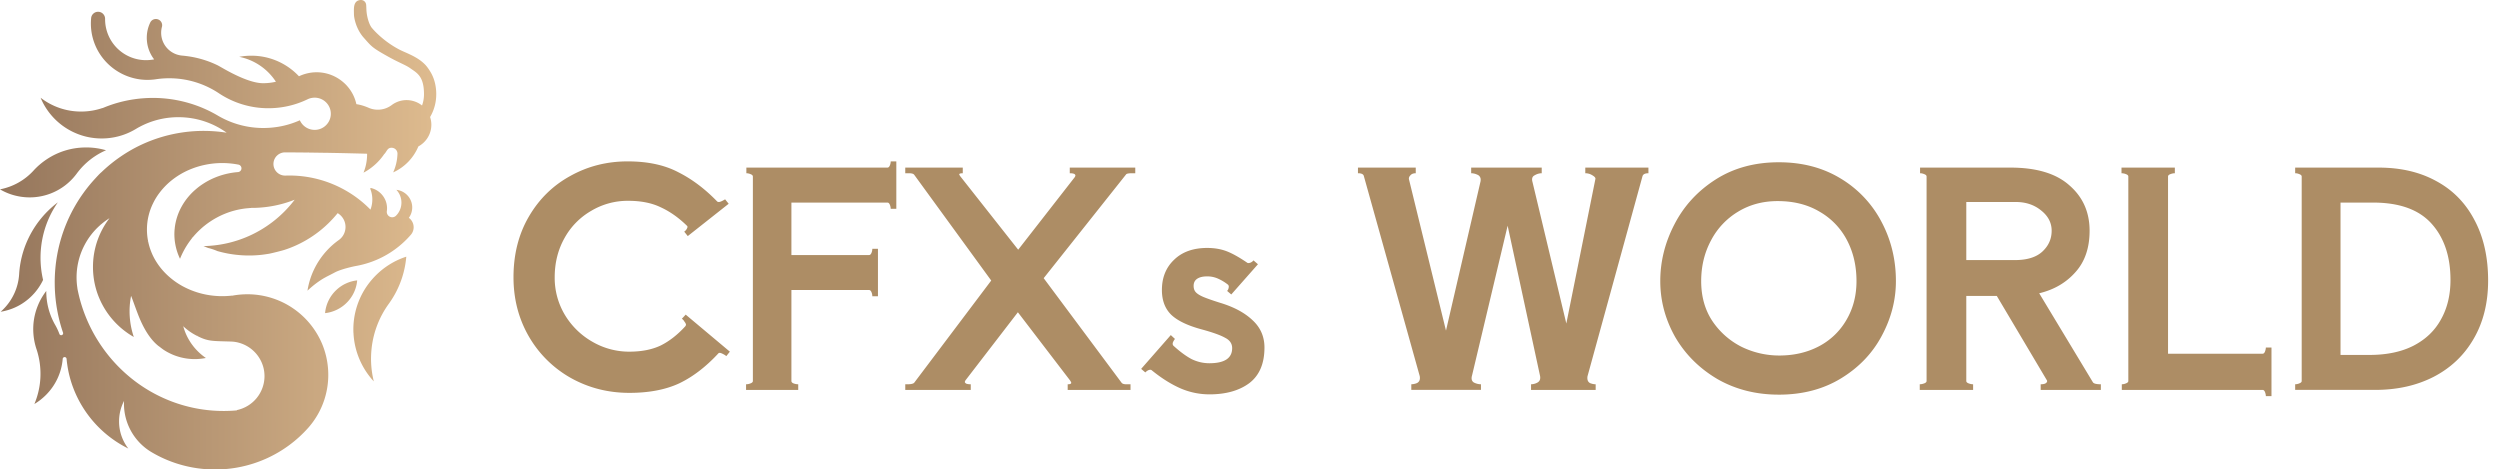 <svg xmlns="http://www.w3.org/2000/svg" width="213" height="40" fill="none"><path fill="#AD8D65" fill-rule="evenodd" d="M48.649 32.21q2.272 1.262 4.975 1.262 2.499 0 4.242-.808 1.743-.833 3.334-2.55.075-.102.302 0 .228.1.38.227l.302-.379-3.762-3.156-.328.353q.126.076.227.253.126.15.126.277l-.05.101q-.986 1.086-2.096 1.642-1.112.53-2.677.53a6.23 6.23 0 0 1-3.132-.833 6.47 6.47 0 0 1-2.348-2.273 6.14 6.14 0 0 1-.884-3.232q0-1.844.833-3.334a6.03 6.03 0 0 1 2.273-2.323 6.05 6.05 0 0 1 3.157-.858q1.641 0 2.777.555 1.162.531 2.223 1.566.1.075 0 .252a.65.65 0 0 1-.228.253l.303.379 3.485-2.753-.303-.379q-.378.228-.53.228-.101 0-.151-.05-1.566-1.617-3.334-2.5-1.742-.91-4.293-.91-2.651 0-4.873 1.237-2.222 1.213-3.536 3.46-1.313 2.247-1.313 5.177 0 2.778 1.313 5.05a9.5 9.5 0 0 0 3.586 3.536m27.718-18.46v4.04h-.48a.9.9 0 0 0-.075-.353q-.075-.177-.202-.177h-8.182v4.47h6.616q.127 0 .202-.177a.9.9 0 0 0 .076-.354h.48v4.04h-.48a.9.9 0 0 0-.076-.353q-.075-.176-.202-.176h-6.616v7.752q0 .127.177.202.202.075.404.076v.48h-4.445v-.48q.202 0 .38-.076.201-.075.201-.202V15.038q0-.127-.202-.202a.9.9 0 0 0-.353-.076v-.48h12.02q.126 0 .202-.176a.9.9 0 0 0 .076-.354zm75.19 19.874q-2.93 0-5.253-1.339-2.298-1.363-3.586-3.585-1.262-2.248-1.262-4.748 0-2.526 1.212-4.849 1.212-2.347 3.51-3.813 2.298-1.464 5.379-1.464 3.005 0 5.277 1.389a9.35 9.35 0 0 1 3.485 3.712q1.212 2.298 1.212 5.025 0 2.424-1.212 4.672-1.186 2.222-3.459 3.61-2.273 1.39-5.303 1.39m.025-3.334q1.894 0 3.384-.782a5.8 5.8 0 0 0 2.348-2.248q.86-1.464.859-3.308 0-1.944-.808-3.485a5.97 5.97 0 0 0-2.323-2.424q-1.516-.91-3.586-.91-1.895 0-3.384.91a6.2 6.2 0 0 0-2.298 2.45q-.834 1.564-.833 3.459 0 1.97.959 3.41a6.54 6.54 0 0 0 2.5 2.196 7.3 7.3 0 0 0 3.182.732m27.411 2.45q-.582 0-.682-.177l-4.571-7.576q1.894-.454 3.081-1.793 1.212-1.338 1.212-3.535 0-2.373-1.717-3.864-1.692-1.515-5.025-1.515h-7.702v.48q.176 0 .353.076.202.075.202.202v17.424q0 .127-.202.202a1.1 1.1 0 0 1-.379.076v.48h4.546v-.48q-.177 0-.379-.076-.202-.075-.202-.202v-7.247h2.601l4.242 7.146q.101.126-.025.253-.126.126-.48.126v.48h5.127zm-11.465-10.58v-4.95h4.217q1.288 0 2.172.732.884.707.884 1.717 0 1.036-.783 1.768t-2.349.732zm26.002 7.449v4.141h-.48q0-.151-.076-.354-.076-.176-.202-.176h-11.995v-.48a.9.9 0 0 0 .354-.076q.202-.075.202-.202V15.038q0-.127-.202-.202a1.1 1.1 0 0 0-.379-.076v-.48h4.545v.48q-.176 0-.378.076-.202.075-.202.202v15.1h8.055q.126 0 .202-.176.076-.202.076-.353zm9.14-15.329q2.828 0 4.924 1.162 2.096 1.136 3.232 3.308 1.162 2.172 1.162 5.151 0 2.854-1.238 4.975-1.212 2.096-3.409 3.233-2.171 1.11-4.974 1.11h-6.819v-.48a.9.9 0 0 0 .354-.075q.202-.075.202-.202V15.038q0-.127-.202-.202a.9.9 0 0 0-.354-.076v-.48zm-.783 15.96q2.196 0 3.737-.783 1.566-.809 2.349-2.247.808-1.44.808-3.359 0-3.005-1.616-4.798t-4.975-1.793h-2.778v12.98zm-76.315 2.348q-.278-.176-.152-.606l3.031-12.752 2.752 12.752q.1.43-.202.606a1.15 1.15 0 0 1-.556.152v.48h5.506v-.48q-.228 0-.48-.101-.228-.126-.228-.43 0-.125.026-.201l4.671-16.995q.076-.253.506-.253v-.48h-5.379v.48q.328 0 .606.177.303.177.252.328l-2.474 12.298-2.879-12.045q-.126-.43.177-.581.303-.177.606-.177v-.48h-6.011v.48q.254 0 .531.126a.44.44 0 0 1 .278.43.7.7 0 0 1-.026.202l-2.929 12.651-3.157-12.904q-.024-.177.127-.328.151-.177.454-.177v-.48h-4.924v.48q.454 0 .505.253l4.748 16.995q.025.075.025.202 0 .303-.253.429a1.3 1.3 0 0 1-.48.1v.48h5.935v-.48q-.303 0-.606-.15m-22.537 1.01a6.2 6.2 0 0 1-2.5-.53q-1.186-.53-2.399-1.515a.17.17 0 0 0-.126-.05q-.202 0-.43.227l-.353-.303 2.525-2.879.354.328a1.3 1.3 0 0 0-.177.303q-.05.176.05.278.834.758 1.541 1.136.732.354 1.515.354 1.945 0 1.945-1.288 0-.58-.606-.884-.582-.328-1.97-.707-1.792-.48-2.601-1.237-.808-.784-.808-2.121 0-1.592 1.035-2.576 1.035-1.01 2.828-1.01.91 0 1.642.277.732.279 1.768.985.024.026.101.026a.5.5 0 0 0 .252-.076.6.6 0 0 0 .177-.152l.379.329-2.273 2.575-.354-.303a.45.45 0 0 0 .127-.252q.05-.176-.051-.278a3.9 3.9 0 0 0-.884-.53 2.2 2.2 0 0 0-.909-.177q-.53 0-.833.202-.303.203-.303.606 0 .329.177.53.176.203.631.404.48.202 1.439.505 1.769.53 2.778 1.49 1.01.935 1.01 2.324 0 2.045-1.288 3.03-1.288.96-3.409.96M96.422 14.76h.303v-.48h-5.581v.48q.48 0 .48.202a.4.4 0 0 1-.05.126l-4.824 6.187-4.9-6.212a.8.8 0 0 1-.125-.202q0-.1.303-.1v-.48h-4.9v.48h.329q.328 0 .43.125l6.565 9.016-6.566 8.712q-.126.126-.58.126h-.177v.48h5.58v-.48q-.227 0-.378-.05-.127-.077-.127-.152 0-.026.05-.126l4.47-5.808 4.445 5.808q.1.15.101.202 0 .126-.303.126v.48h5.354v-.48h-.354q-.303 0-.404-.126L88.922 23.7l7.02-8.839q.075-.1.48-.1" clip-rule="evenodd"></path><path fill="url(#logo_svg__a)" fill-rule="evenodd" d="M37.169 8.042c0-.88-.244-1.503-.495-1.918-.25-.416-.42-.585-.501-.666-.493-.49-1.135-.774-1.663-1.009-.188-.083-.362-.16-.51-.238-1.386-.73-2.216-1.716-2.273-1.784l-.003-.003-.003-.003c-.028-.029-.236-.24-.395-.87-.098-.394-.108-.685-.116-.908-.004-.1-.007-.187-.017-.262-.034-.244-.284-.493-.702-.327-.353.175-.344.617-.337 1.004l.003.16c0 .276.167 1.247.835 1.995l.161.182c.52.587.639.722 2.012 1.481.378.21.709.369.99.504.325.157.582.281.764.411l.17.117c.53.36 1.035.704 1.035 2.122a2.8 2.8 0 0 1-.167.958c-.2-.16-.43-.283-.68-.36a2.1 2.1 0 0 0-1.21-.02 2.1 2.1 0 0 0-.727.37v-.003a1.95 1.95 0 0 1-1.152.371 1.95 1.95 0 0 1-.87-.203v.004a4 4 0 0 0-.955-.273 3.4 3.4 0 0 0-.765-1.52l-.027-.031-.019-.022-.008-.01a3.6 3.6 0 0 0-.9-.706 3.46 3.46 0 0 0-2.414-.346q-.155.035-.301.08-.237.075-.458.18-.14-.15-.29-.287a5.54 5.54 0 0 0-3.763-1.466q-.532 0-1.035.096a4.88 4.88 0 0 1 3.124 2.122 4.8 4.8 0 0 1-1.09.125c-1.205 0-2.949-.999-3.623-1.385-.142-.081-.237-.136-.268-.147a8 8 0 0 0-1.036-.419 8.4 8.4 0 0 0-1.541-.353 9 9 0 0 0-.455-.05 2 2 0 0 1-.556-.14 1.948 1.948 0 0 1-1.135-2.327.532.532 0 0 0-.522-.648.53.53 0 0 0-.492.325 3 3 0 0 0-.13.322c-.099.3-.153.62-.153.952a2 2 0 0 0 .01.232v.002a3 3 0 0 0 .617 1.606 3.6 3.6 0 0 1-.684.066h-.05a3.4 3.4 0 0 1-.589-.058 3.49 3.49 0 0 1-2.856-3.42V1.61a.596.596 0 0 0-1.192-.021A4.77 4.77 0 0 0 9.01 5.246a4.84 4.84 0 0 0 2.752 1.492 4.8 4.8 0 0 0 1.403.03h.001l.093-.012.052-.008a7.5 7.5 0 0 1 1.106-.08 7.63 7.63 0 0 1 4.205 1.26l.011.008.025.017.012.008a7.6 7.6 0 0 0 4.205 1.26 7.66 7.66 0 0 0 3.335-.764 1.4 1.4 0 0 1 .535-.134l.063-.002a1.38 1.38 0 0 1 1.263.823q.113.254.115.55c0 .462-.23.871-.583 1.12a1.35 1.35 0 0 1-.795.251 1.38 1.38 0 0 1-1.261-.817 7.5 7.5 0 0 1-1.39.465 7 7 0 0 1-.33.067l-.108.019q-.038.008-.077.012a7.698 7.698 0 0 1-2.444-.006 7.6 7.6 0 0 1-2.64-.957 10.743 10.743 0 0 0-2.478-1.07 10.9 10.9 0 0 0-3.785-.41q-.423.027-.836.087a10.8 10.8 0 0 0-2.733.762L8.74 9.2a5.6 5.6 0 0 1-1.83.304h-.018A5.6 5.6 0 0 1 3.46 8.327q.082.198.177.387l.009.018.009.017a5.64 5.64 0 0 0 3.62 2.876q.107.027.216.05c.377.08.77.122 1.171.122a5.6 5.6 0 0 0 2.88-.789h.002l.005-.003.003-.002.002-.001.005-.004.003-.001.035-.02v-.001q.15-.093.309-.175a7 7 0 0 1 2.567-.78h.001l.082-.008a7.2 7.2 0 0 1 1.325.004 7 7 0 0 1 3.431 1.29 12.55 12.55 0 0 0-7.29 1.034 12.4 12.4 0 0 0-1.725.988q-.457.31-.885.661H9.41q-.398.327-.768.682 0 .001-.002.002c-.118.091-.377.374-.53.541l-.028.03a13 13 0 0 0-.953 1.167l-.13.183a13 13 0 0 0-2.118 5.07v.001q-.21 1.137-.219 2.333v.027l.003.294a13 13 0 0 0 .254 2.342q.172.867.454 1.685a.164.164 0 0 1-.075.191.167.167 0 0 1-.239-.086l-.002-.007v-.002a5 5 0 0 0-.326-.707 5.75 5.75 0 0 1-.774-2.504v-.002a6 6 0 0 1-.015-.44q-.076.096-.144.197-.361.515-.586 1.083a5.3 5.3 0 0 0-.36 2.43q.053.629.253 1.235l.022.066a6.64 6.64 0 0 1-.197 4.62q.52-.309.968-.753a4.914 4.914 0 0 0 1.443-3.07v-.004q0-.018.003-.034a.166.166 0 0 1 .329.017q.019.23.053.456c.095.69.267 1.358.506 1.993a9.54 9.54 0 0 0 4.702 5.19 3.77 3.77 0 0 1-.79-2.314 3.8 3.8 0 0 1 .425-1.743q-.007.12-.007.244 0 .315.04.619a4.8 4.8 0 0 0 2.392 3.55 10.5 10.5 0 0 0 2.15.945h.001a10.6 10.6 0 0 0 3.18.483 10.6 10.6 0 0 0 7.958-3.574l.005-.006a6.8 6.8 0 0 0 1.653-5.102l-.008-.085a6.7 6.7 0 0 0-.243-1.238 6.5 6.5 0 0 0-.486-1.206 6.9 6.9 0 0 0-2.115-2.435q-.062-.044-.125-.087l-.132-.088a6.8 6.8 0 0 0-1.227-.63 7 7 0 0 0-1.478-.398l-.008-.001h-.004l-.014-.002a6.5 6.5 0 0 0-1.026-.076 7 7 0 0 0-1.028.076l-.022.003a6 6 0 0 0-.244.042l-.037-.006q-.07.008-.139.015l-.013.001-.092.007a7 7 0 0 1-1.227-.008l-.053-.005a7 7 0 0 1-2.653-.809 6.4 6.4 0 0 1-1.362-.997 5.7 5.7 0 0 1-.901-1.111 5 5 0 0 1-.417-.825 5.092 5.092 0 0 1-.268-.899l-.026.007-.025.007.02-.013.007-.005.011-.008.01-.005a5 5 0 0 1-.096-.976 5.04 5.04 0 0 1 .526-2.25 5.2 5.2 0 0 1 .574-.925 6.02 6.02 0 0 1 1.188-1.166 6.5 6.5 0 0 1 1.278-.74 7 7 0 0 1 1.381-.439 7.2 7.2 0 0 1 2.817-.023h.003q.024.004.049.01a.322.322 0 0 1-.052.631 6.5 6.5 0 0 0-1.674.355q-.717.257-1.327.66h-.001a5.5 5.5 0 0 0-.605.457 5.301 5.301 0 0 0-1.208 1.477 4.9 4.9 0 0 0-.581 1.82l.015.012-.01.004-.007.002a4.7 4.7 0 0 0 .035 1.278 5 5 0 0 0 .168.7q.039.12.082.237h.001l.04.102a4 4 0 0 0 .126.284 7 7 0 0 1 .567-1.115l.022-.036h.001a7 7 0 0 1 .44-.613l-.037-.004.084-.053a7 7 0 0 1 .676-.71q.161-.15.333-.286.224-.18.464-.342h.002a7 7 0 0 1 1.188-.644l.173-.07a6.8 6.8 0 0 1 1.911-.44q.117-.012.234-.017l-.002-.006h.183a9 9 0 0 0 .605-.028h.004a9.8 9.8 0 0 0 2.557-.534q.185-.065.363-.135a10 10 0 0 1-3.872 3.08l-.04.017q-.19.085-.384.161a9.9 9.9 0 0 1-2.851.662h-.001l-.119.01-.045.002q-.225.015-.451.02a9 9 0 0 0 .393.16l.008.002.038.009a4 4 0 0 1 .174.047 5 5 0 0 1 .563.204 9.6 9.6 0 0 0 1.82.338l.005-.004.01.006a9.5 9.5 0 0 0 1.295.029q.582-.025 1.144-.12l.101-.015.034-.006c.254-.046 1.11-.264 1.284-.321a9 9 0 0 0 .95-.363 9.6 9.6 0 0 0 1.677-.958l.023-.017q.58-.412 1.091-.909a10 10 0 0 0 .816-.89 1.37 1.37 0 0 1 .574 1.68c-.097.247-.264.46-.478.612a6.5 6.5 0 0 0-1.018.898 6.6 6.6 0 0 0-1.11 1.651 6.5 6.5 0 0 0-.54 1.766q.527-.504 1.14-.907c.255-.168.528-.307.802-.446q.192-.097.38-.198c.55-.297 1.667-.529 1.771-.548h.001a8.022 8.022 0 0 0 4.315-2.238 8 8 0 0 0 .37-.395v-.002l.003-.002.02-.023.002-.002.01-.013h.002l.01-.012a.98.98 0 0 0 .22-.621.99.99 0 0 0-.41-.801 1.5 1.5 0 0 0 .288-.885c0-.777-.59-1.417-1.349-1.5.267.284.43.666.43 1.085a1.57 1.57 0 0 1-.458 1.115l-.011.011a.461.461 0 0 1-.777-.375q.002-.023.006-.046.014-.107.014-.22c0-.44-.162-.843-.43-1.153a1.763 1.763 0 0 0-.95-.575l-.058.05v.001a2.4 2.4 0 0 1 .184.929c0 .304-.056.595-.159.864a9.5 9.5 0 0 0-1.848-1.474 9.65 9.65 0 0 0-5.4-1.425h.003l.001-.001h-.027a.99.99 0 0 1-.988-1.099.99.99 0 0 1 .983-.879h.011l.248.002a193 193 0 0 1 1.684.014l.008-.016.082.017h.014l.587.008.608.009h.196c.094 0 .26.005.353.009h.055l.056.001q.851.015 1.692.036l.7.017.27.007.425.012a4 4 0 0 1-.038.614 4 4 0 0 1-.268 1 4.796 4.796 0 0 0 .87-.589c.338-.284.636-.614.886-.98.052-.06.061-.064.066-.067h.001a5.956 5.956 0 0 0 .098-.146c.136-.21.229-.355.5-.34a.5.5 0 0 1 .474.5v.005q0 .027-.002.053 0 .018-.002.036a4.1 4.1 0 0 1-.363 1.505 4.2 4.2 0 0 0 2.147-2.214h.001c.3-.162.555-.394.745-.674a2.08 2.08 0 0 0 .253-1.83 3.8 3.8 0 0 0 .524-1.93M15.904 39.177h-.007l.008-.001m-.301-11.414.008.032-.02-.02zm-2.57 1.27c.25.285.482.457.482.457.006 0 .068.047.148.109.094.072.213.164.294.216h.001a4 4 0 0 0 .263.16q.105.06.214.113.35.176.732.293a4.8 4.8 0 0 0 1.84.196l.012-.001.023-.002a5 5 0 0 0 .5-.072 4.8 4.8 0 0 1-.831-.719h-.001a5 5 0 0 1-.25-.294l-.045-.06a4 4 0 0 1-.105-.143 3 3 0 0 1-.15-.229 4.623 4.623 0 0 1-.547-1.261q.045.044.094.086v.001a4.8 4.8 0 0 0 1.095.742l.012-.01.038-.028-.033.046.016.008c.284.139.545.266.955.348.354.07.767.081 1.405.098l.372.01c.167.005.33.013.488.04q.11.017.22.045a2.97 2.97 0 0 1 2.19 2.226 3 3 0 0 1 .07.642 2.96 2.96 0 0 1-2.351 2.889l-.003.027h-.001q-.19.016-.382.028-.026 0-.053.003h-.025l-.007.002q-.21.01-.42.015a12.5 12.5 0 0 1-4.73-.833 12.6 12.6 0 0 1-3.45-2.008l-.034-.028-.034-.029a12.9 12.9 0 0 1-2.73-3.133l-.094-.152a13.04 13.04 0 0 1-1.479-3.57l-.06-.256-.023-.105-.019-.087-.001-.004-.002-.009q-.024-.113-.045-.228l.005.001a6 6 0 0 1-.035-1.622 5.935 5.935 0 0 1 1.981-3.775l-.005-.018h.003q.015-.005.028-.005v-.001l.037-.032.06-.05q.316-.264.664-.481a6.7 6.7 0 0 0-.635.995 6.8 6.8 0 0 0-.774 3.118v.046q0 .262.019.517.008.115.021.227.059.55.203 1.07.129.472.324.916a6.9 6.9 0 0 0 2.912 3.234 6.8 6.8 0 0 1-.233-3.501c.03.05.215.563.307.816v.001l.05.134.066.18c.257.693.672 1.813 1.442 2.691m2.955-8.787h-.002.005v.002zm.758-1.243-.004-.005q.005 0 .009-.002zm17.87 2.865a8 8 0 0 1-.344 1.74v.001a8 8 0 0 1-1.137 2.262 7.93 7.93 0 0 0-1.495 4.03 8 8 0 0 0 .001 1.347 8 8 0 0 0 .208 1.248 6.517 6.517 0 0 1-1.73-4.07l-.002-.002h.001l.006-.01.006-.013-.014.007a6.48 6.48 0 0 1 1.446-4.437h.002a6.545 6.545 0 0 1 3.052-2.102m-4.614 3.337c.236-.39.388-.837.43-1.316a3.06 3.06 0 0 0-1.777.82 3.07 3.07 0 0 0-.958 1.97 3 3 0 0 0 .815-.207h.001a3.1 3.1 0 0 0 1.489-1.267M9.037 12.802a6 6 0 0 0-1.002.548h-.001a6.2 6.2 0 0 0-1.22 1.09v.002q-.142.165-.271.34l-.086.113a4.97 4.97 0 0 1-4.88 1.83A4.9 4.9 0 0 1 0 16.132a5.2 5.2 0 0 0 2.855-1.595l.003-.004a6 6 0 0 1 1.09-.938 6 6 0 0 1 3.313-1.031l.078-.001h.108a6 6 0 0 1 1.59.24m-5.315 7.057c.248-.95.66-1.833 1.206-2.619a8.36 8.36 0 0 0-2.702 3.506q-.135.327-.24.668a8.2 8.2 0 0 0-.357 1.978l-.001.01a4.63 4.63 0 0 1-1.253 2.849 4 4 0 0 1-.319.308q.295-.046.583-.131a4.7 4.7 0 0 0 1.66-.856 4.8 4.8 0 0 0 1.11-1.246q.147-.233.262-.479a8.315 8.315 0 0 1 .051-3.987" clip-rule="evenodd"></path><defs><linearGradient id="logo_svg__a" x1="0" x2="36.659" y1="20" y2="19.95" gradientUnits="userSpaceOnUse"><stop stop-color="#95765C"></stop><stop offset="1" stop-color="#DDBA8E"></stop></linearGradient></defs></svg>